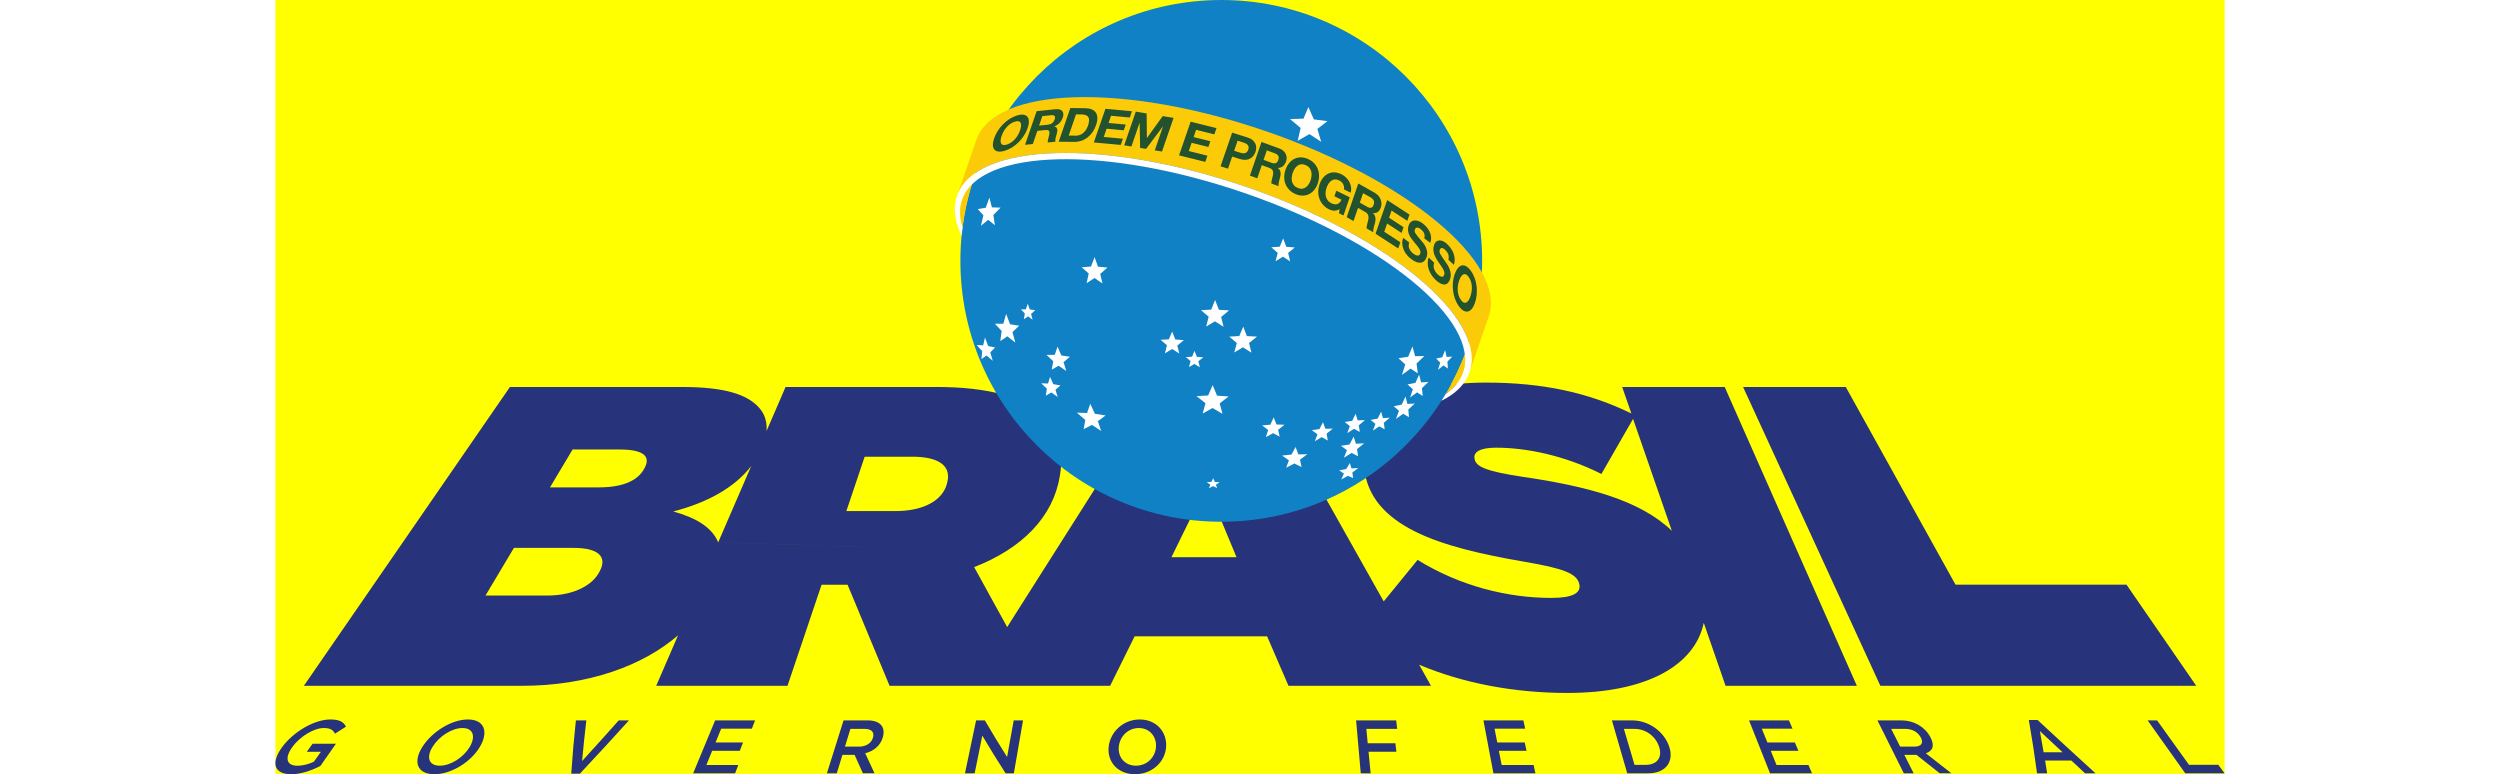 <svg xmlns="http://www.w3.org/2000/svg" version="1.1" width="155" height="48" viewBox="0 0 1022.7 406.2"><style>.s0{fill:#27337a;}.s1{fill:#fccb07;}.s2{fill:#fff;}.s3{fill:#23522f;}</style><rect fill="#ff0" width="1022.7" height="406.2" /><g transform="matrix(1.25,0,0,-1.25,0,406.212)"><g transform="scale(0.1,0.1)"><path d="m66.2 0c-73.7 0-85.5 49.5-37.4 114.6 46.3 62.5 133.7 115.2 201.8 115.2 39.4 0 55.9-10.8 65.6-30.2-18.4-11.8-27.6-17.7-46.2-29.5-7.3 14.6-17.9 23.8-46.8 23.8-41.9 0-99.8-35.6-131.4-78.7C38.2 69.2 45.3 35.6 93.1 35.6c22.1 0 46.9 6.7 68.4 16.8 11.8 16.6 17.7 24.9 29.4 41.6-23.7 0-35.5 0-59.2 0 9.8 13.6 14.6 20.4 24.4 34 39.2 0 58.8 0 98 0C228 90.6 214.9 71.9 188.8 34.6 152.6 15.9 108 0 66.2 0M785.6 193.9c-45.2 0-98.7-35.2-125.8-78.7-27.2-43.5-16.4-79.4 30-79.4 46.5 0 99.9 35.2 125.8 78.7 25.9 43.5 15.1 79.3-30 79.3zM667.2 0c-72.4 0-90.1 51.7-50.4 114.6 39.7 62.8 121.9 115.2 191.3 115.2 69.4 0 87.4-51.7 50.4-114.6C821.5 52.4 739.6 0 667.2 0M1441.1 226c17.2 0 25.8 0 43 0C1416.1 150.7 1347.4 76.1 1278.1 2.2c-14.5 0-21.8 0-36.3 0 6.2 89.5 10.1 134.3 19.5 223.8 17.6 0 26.4 0 43.9 0-8-68.3-11.6-102.4-17.9-170.8 62.4 68.3 93.2 102.5 153.9 170.8M1999.8 191.1c-51.5 0-77.2 0-128.7 0-9.4-23.1-14.1-34.7-23.6-57.8 46.1 0 69.2 0 115.3 0-5.4-14-8.1-20.9-13.5-34.9-46.4 0-69.6 0-116 0-9.7-23.9-14.6-35.8-24.3-59.7 53.6 0 80.4 0 134 0-5.4-14-8-20.9-13.4-34.9-70.5 0-105.7 0-176.2 0 36.9 88.9 55.4 133.3 92.3 222.2 67 0 100.6 0 167.6 0-5.4-14-8-20.9-13.4-34.9M2471.8 190.4c-23.3 0-34.9 0-58.2 0-9.2-29.8-13.7-44.7-22.9-74.6 23.7 0 35.6 0 59.3 0 29 0 51.7 14.6 58.2 37.5 7 24.4-6.9 37.1-36.5 37.1zM2466 3.8c-14.2 31-21.2 46.5-34.8 77.4-20.4 0-30.6 0-51.1 0-9.5-31-14.3-46.5-23.8-77.4-16.5 0-24.8 0-41.4 0 27.9 88.9 41.9 133.3 69.9 222.2 40.3 0 60.5 0 100.8 0 52 0 76.4-27 64.2-70.4-10.3-36.8-39.3-59-74.2-67.6 15.3-33.6 23.1-50.5 39.2-84.1-19.5 0-29.3 0-48.8 0M3099 226c15.6 0 23.5 0 39.1 0-15.4-88.8-23.1-133.3-38.5-222.2-13.9 0-20.8 0-34.6 0-40.6 63.2-60.1 94.8-97.8 158.1-12.8-63.2-19.2-94.9-32.1-158.1-16.3 0-24.4 0-40.7 0 18.7 88.9 28 133.3 46.7 222.2 14.7 0 22.1 0 36.8 0 36-61.4 54.6-92.2 93.3-153.6 11.1 61.4 16.7 92.2 27.8 153.6M3624.2 193.9c-45.1 0-80-35.2-84.2-78.7-4.2-43.5 25.5-79.4 72-79.4 46.5 0 81.3 35.2 84.2 78.7 2.9 43.5-26.8 79.3-72 79.3zM3608.4 0c-72.4 0-117.5 51.7-110.9 114.6 6.5 62.8 61 115.2 130.4 115.2 69.4 0 114.7-51.7 110.9-114.6C3735 52.4 3680.7 0 3608.4 0M4708.5 190.4c-51.7 0-77.6 0-129.4 0 2.3-24.2 3.5-36.4 5.8-60.6 46.4 0 69.6 0 116.1 0 1.7-14.2 2.5-21.3 4.2-35.5-46.7 0-70.1 0-116.8 0 3.5-36.2 5.2-54.3 8.7-90.5-16.5 0-24.8 0-41.4 0-7.8 88.9-11.8 133.3-19.6 222.2 67.3 0 101 0 168.2 0 1.7-14.2 2.6-21.3 4.3-35.5M5246 191.1c-51.5 0-77.2 0-128.7 0 4.5-23.1 6.8-34.7 11.3-57.8 46.1 0 69.2 0 115.3 0 3-14 4.6-20.9 7.6-34.9-46.4 0-69.6 0-116.1 0 4.7-23.9 7-35.8 11.7-59.7 53.6 0 80.4 0 134 0 3.1-14 4.6-20.9 7.7-34.9-70.5 0-105.8 0-176.3 0-16.7 88.9-25.1 133.3-41.9 222.2 67 0 100.6 0 167.6 0 3.1-14 4.6-20.9 7.7-34.9M5705 190.4c-17.9 0-26.9 0-44.9 0 17.9-60.4 26.9-90.6 44.8-151.1 18.5 0 27.7 0 46.1 0 49.1 0 71.2 31.4 57.2 75.2-14 43.8-55.5 75.8-103.3 75.8zM5762 3.8c-35.1 0-52.7 0-87.8 0-25.7 88.9-38.6 133.3-64.3 222.2 33.7 0 50.6 0 84.3 0 71 0 135.8-47.9 156.4-110.8C5871.2 52.4 5836 3.8 5762 3.8M6367.8 191.1c-51.5 0-77.2 0-128.7 0 9.4-23.1 14-34.7 23.4-57.8 46.1 0 69.2 0 115.3 0 6-14 8.9-20.9 14.9-34.9-46.4 0-69.6 0-116.1 0 9.7-23.9 14.5-35.8 24.2-59.7 53.6 0 80.4 0 134 0 6-14 9-20.9 15-34.9-70.5 0-105.7 0-176.2 0-35.3 88.9-52.9 133.3-88.2 222.2 67 0 100.6 0 167.6 0 6-14 9-20.9 15-34.9M6840.3 190.4c-23.3 0-34.9 0-58.2 0 15.1-29.8 22.6-44.7 37.7-74.6 23.7 0 35.6 0 59.3 0 29 0 39.8 14.6 27.8 37.5-12.8 24.4-37.1 37.1-66.6 37.1zM6986.1 3.8c-39.4 31-58.9 46.5-97.7 77.4-20.4 0-30.6 0-51.1 0 15.7-31 23.5-46.5 39.2-77.4-16.5 0-24.8 0-41.4 0-44.3 88.9-66.4 133.3-110.7 222.2 40.3 0 60.5 0 100.8 0 52 0 98.3-27 121.5-70.4 19.6-36.8 8.7-59-19.3-67.6 42.6-33.6 64.1-50.5 107.5-84.1-19.5 0-29.3 0-48.8 0M7406.4 180.9c6.4-35.6 9.5-53.3 15.5-88.9 31.9 0 47.9 0 79.8 0-38.3 35.6-57.4 53.3-95.2 88.9zM7639.8 3.8c-17.5 0-26.2 0-43.7 0-23.2 21.5-34.7 32.2-57.7 53.6-44.1 0-66.1 0-110.2 0 3.5-21.5 5.2-32.2 8.5-53.6-16.9 0-25.4 0-42.4 0-12.1 89.5-19.1 134.3-34.5 223.8 14.7 0 22.1 0 36.8 0 80.7-75 161.7-149.6 243.3-223.8M7858.5 226c15.9 0 23.8 0 39.7 0 53.6-74.6 80.4-112 134-186.6 49.2 0 73.8 0 123 0 10.5-14.2 15.8-21.3 26.3-35.6-66 0-99.1 0-165.1 0C7953.2 92.7 7921.6 137.1 7858.5 226M6591.5 1625.4l460.7-829.9 717.7 0 292.7-424.4-1325.9 0-576.2 1254.2 431.1 0M1247.4 1362.9l-94.8-158.9 205.5 0c25.2 0 48.1 1.8 68.6 5.3 20.5 3.5 38.8 8.6 54.6 15.4 15.9 6.7 29.4 15.1 40.6 24.9 11.2 9.8 20.1 21 26.7 33.6l1.7 3.3c6.6 12.5 9.3 23.6 8.2 33.1-1.1 9.5-6.1 17.5-14.9 23.9-8.8 6.4-21.4 11.3-38 14.6-16.5 3.3-36.9 4.9-61.3 4.9l-196.9 0zm112.9-512.9 2 3.9c7.4 14.4 10.9 27.6 10.3 39.3-0.6 11.7-5.4 21.9-14.4 30.3-9 8.4-22.3 15-40.1 19.6-17.7 4.5-40 6.9-67 6.9l-249.9 0-119.4-200.1 257.4 0c28.1 0 54.1 2.6 77.8 7.5 23.7 4.9 45.1 11.9 63.8 20.9 18.7 8.9 34.9 19.6 48.2 31.7 13.3 12.1 23.8 25.5 31.3 40m2400.6 60.9 273.3 0-125.4 301.3-147.8-301.3 -1902.4 62.4 138.7 320.5c-17.5-22.8-37.8-43.8-60.6-63.1-23-19.4-48.5-37-76.2-52.9-27.9-16-57.9-30.1-89.7-42.6-31.9-12.5-65.6-23.2-100.7-32.3 23.7-6.6 45.6-14 65.6-22.4 20.1-8.4 38.2-17.8 54.2-28.4 16-10.6 29.9-22.3 41.4-35.4 11.6-13.1 20.7-27.6 27.3-43.5m960.3 247.2 0.9 3.4c4.8 18.6 4.7 34.8 0 48.5-4.6 13.6-13.6 24.9-26.5 33.8-12.9 8.9-29.6 15.6-49.7 20-20.1 4.4-43.6 6.6-70.1 6.6l-200.1 0-76.9-228.1 207.6 0c28.8 0 55.5 2.7 79.7 8 24.1 5.2 45.7 13 64.3 23 18.5 10 33.9 22.3 45.9 36.5 11.9 14.2 20.4 30.4 25.1 48.4m3042.3-198.8-162.8 469.8-132.9-231.3c-38.6 19.6-77.8 36.3-116.7 50.3-38.7 13.9-77.3 25.3-115 34.2-37.6 8.9-74.4 15.4-109.7 19.6-35.2 4.3-69 6.3-100.7 6.3-17 0-31.5-1.2-43.5-3.3-12.1-2.2-21.7-5.4-29.1-9.4-7.4-4-12.5-8.9-15.4-14.5-2.9-5.6-3.7-11.8-2.3-18.6l0.6-3.2c1.5-7.6 5.2-14.5 12.3-21 7.1-6.5 17.6-12.5 32.6-18.3 15.1-5.8 34.7-11.3 60.1-16.9 25.5-5.5 56.7-11.1 94.9-16.8 68.3-10 133.1-21.1 193.8-34.1 61.1-13.1 118.3-28 171-45.6 53.1-17.7 101.7-38.2 145.5-62.3 44.2-24.3 83.4-52.3 117.3-84.9m-209.2 603.6 431.1 0 554.7-1254.3-551.1 0-91.5 264.2c-9.5-44.6-29.1-85-58.3-120.8-29.6-36.2-68.9-67.5-117.3-93.1-48.9-25.9-107-45.9-173.4-59.5-66.7-13.7-141.6-20.7-223.7-20.7-55.7 0-110.9 2.6-165.5 7.6-54.5 5.1-108.1 12.6-160.6 22.6-52.3 10-103.4 22.4-153 37.2-49.3 14.7-96.9 31.7-142.7 50.9l49.6-88.4-598.1 0-89.8 207.6-556.2 0-102.8-207.6-925.6 0-176.4 424.4-109.1 0-143.1-424.4-551.1 0 91.8 212c-36.3-31.4-77.6-60.2-123.6-85.9-46.4-25.9-97.4-48.5-152.8-67.1-55.7-18.8-115.5-33.5-179.1-43.6-63.8-10.1-131.1-15.4-201.4-15.4l-913.8 0 865 1254.3 722.2 0c44.7 0 84.2-1.9 119.2-5.7 35-3.8 65.5-9.5 91.9-17 26.5-7.5 49-16.9 68-28.1 19.1-11.2 34.7-24.3 47.2-39.2 5-6 9.5-12.4 13.4-19.3 3.9-6.9 7.1-14.3 9.6-22.2 2.5-7.9 4.3-16.2 5.2-25.1 1-8.9 1.1-18.3 0.3-28.2l80 184.9 630.1 0c57.1 0 108.3-2.7 154.2-7.9 46-5.2 86.7-12.8 122.7-22.6 36.2-9.9 67.7-22 95-36.1 27.5-14.2 50.8-30.4 70.5-48.4 17-15.5 31.5-32.1 43.5-49.9 12.1-18 21.6-37.3 28.4-58.3 6.8-21.1 10.9-43.9 12.2-68.7 1.2-25-0.5-52.1-5.3-81.5-7.1-43.1-20.4-83.5-39.5-121-19.4-38.1-44.6-73.2-75.1-105.3-30.9-32.5-67.1-61.8-108-87.8-41.3-26.3-87.2-49.2-137.1-68.7l138.5-251.6 643.9 1014.8 426.7 0 509.9-907.1 142.2 174.3c44.5-27.5 90.4-51.3 137.1-71.4 47-20.3 94.7-36.8 142.4-49.9 47.9-13.1 95.8-22.7 143-29 47.3-6.3 93.8-9.3 139-9.3 23.2 0 42.7 1.4 58.7 4 16.1 2.7 28.7 6.6 38.1 11.7 9.4 5.1 15.6 11.4 18.9 18.8 3.2 7.3 3.5 15.7 1.1 25.1-2.8 10.8-8.2 20.2-17.4 28.6-9.2 8.4-22.1 16-40 23.1-17.8 7.1-40.5 13.7-69.2 20.4-28.7 6.6-63.3 13.3-105.1 20.4-87.2 15.1-171.6 31.7-249.7 52.3-77.5 20.4-148.6 44.7-209.6 75.4-60.3 30.3-110.5 66.6-147.1 111-35.9 43.7-58.5 95-64.5 155.7-5.3 54.1 2.3 103.8 22.4 147.9 19.7 43.2 51.4 81.1 94.6 112.2 42.7 30.7 96.9 55.1 162.4 71.7 65.1 16.5 141.7 25.5 230.3 25.5 60.2 0 117.2-2.6 171.6-7.9 54.5-5.3 106.5-13.2 156.5-23.9 50.2-10.7 98.6-24.1 145.5-40.3 47.3-16.3 93.2-35.5 138.3-57.6l-38.7 111.7" fill="#27337a"/><path d="m5065.2 2154.7c0-604.7-490.2-1095-1095-1095-604.7 0-1095 490.2-1095 1095 0 604.7 490.2 1095 1095 1095 604.7 0 1095-490.2 1095-1095" fill="#1081c5"/><path d="m4157.6 2698.9c-594 204.5-1138.2 188-1215.7-36.9l-80.7-234.4c77.4 224.9 621.7 241.5 1215.7 36.9 594-204.5 1012.7-552.6 935.2-777.6l80.7 234.5c77.4 224.9-341.3 573-935.2 777.6" fill="#fccb07"/><path d="m4076.8 2464.4c-594 204.5-1138.2 188-1215.7-36.9-17.4-50.4-9.8-107.1 19.1-166.9 1.1 11.6 2.4 23.2 3.9 34.7-12.9 41.2-13.9 80.2-1.6 115.9 74.2 215.5 605 228.1 1185.6 28.2 580.6-199.9 991.2-536.7 917-752.1-12.3-35.6-37.1-65.7-72.5-90.1-6-10-12.1-20-18.3-29.8 59.5 29.3 100.4 69.2 117.7 119.6 77.4 224.9-341.3 573-935.2 777.6" fill="#fff"/><path d="m2922.7 2474.5c-18.5-18.7-32-39.8-40.1-63.3-12.3-35.7-11.3-74.7 1.6-115.8 7.9 61.5 20.9 121.3 38.5 179.1M4912.8 1597.2c35.4 24.5 60.1 54.5 72.4 90.1 8.1 23.5 10.4 48.5 7.4 74.6-22.1-57.4-48.8-112.4-79.8-164.7" fill="#fccb07"/><path d="m3044.1 2661.7c-0.5-5.2 0-9.5 1.5-13.1 1.5-3.5 4.3-5.9 8.3-7.1 4-1.2 9.5-0.7 16.6 1.5 7.1 2.2 13.5 5.4 19.4 9.6 5.9 4.2 11.1 9 15.7 14.5 4.6 5.4 8.6 11.2 11.9 17.2 3.3 6 6 12 8.1 18 2.1 6.2 3.5 12 4.1 17.4 0.6 5.4 0.2 9.9-1.4 13.5-1.5 3.6-4.2 6-8.3 7.2-4 1.2-9.5 0.7-16.6-1.5-7.1-2.2-13.5-5.4-19.4-9.6-5.9-4.2-11.1-9.1-15.7-14.6-4.6-5.5-8.7-11.3-12.1-17.6-3.4-6.2-6.2-12.4-8.3-18.6-2-5.9-3.3-11.5-3.9-16.7zm-12.6 37.9c6.3 10 13.6 19.3 22 27.9 8.3 8.6 17.5 16.1 27.6 22.6 10.1 6.5 20.6 11.4 31.5 14.8 11.1 3.4 20.3 4.5 27.7 3.3 7.4-1.2 12.9-4.2 16.6-9.1 3.7-4.9 5.6-11.4 5.7-19.4 0.1-8.1-1.7-17.4-5.3-27.9-3.5-10.3-8.4-20.4-14.7-30.3-6.3-9.9-13.5-19.1-21.8-27.5-8.3-8.4-17.4-15.9-27.4-22.3-10-6.4-20.5-11.3-31.6-14.7-10.9-3.3-20.1-4.5-27.6-3.4-7.4 1.1-13 4-16.8 8.8-3.7 4.8-5.7 11.1-5.8 19-0.1 7.9 1.6 17 5.1 27.3 3.6 10.6 8.6 20.9 14.9 30.9M3241.4 2726.2c7.5 0.8 13.7 2.9 18.5 6.5 4.8 3.6 8.5 8.9 10.9 16 2.4 6.9 2.2 11.7-0.5 14.4-2.7 2.7-7.8 3.7-15.3 2.9l-35.8-3.7-13.7-39.8 35.8 3.7zm33.7 65.1c6.7 0.7 12.3 0.3 17-1.2 4.6-1.5 8.3-3.8 10.8-7 2.6-3.2 4.1-7 4.5-11.5 0.4-4.5-0.3-9.4-2.2-14.8-2.9-8.3-7.2-15.7-12.9-22.1-5.8-6.4-13.4-11.7-22.8-15.7l-0.1-0.4c3.7-0.6 6.4-1.9 8.3-3.8 1.9-1.9 3.2-4.2 3.8-7 0.6-2.8 0.7-5.9 0.3-9.4-0.5-3.5-1.2-7-2.1-10.5-0.6-2.2-1.4-4.8-2.3-7.9-0.9-3-1.7-6.1-2.5-9.2-0.7-3.1-1.2-6.1-1.4-8.8-0.2-2.8 0.1-5 1-6.9l-32.7-3.4c-0.3 4.3 0.5 9.5 2.2 15.7 1.7 6.2 3.1 12 4.3 17.6 1.4 7.3 0.9 12.4-1.5 15.5-2.4 3.1-7.7 4.2-15.9 3.3l-32.7-3.4-19-55.2-32.7-3.4 48.7 141.3 80.2 8.3M3358.9 2680.2c4.7-0.1 9.6 0.6 14.6 2 5 1.4 9.8 3.8 14.4 7.1 4.7 3.3 9 7.7 12.9 13.1 4 5.4 7.3 12 10 19.8 2.5 7.1 3.9 13.6 4.5 19.3 0.5 5.8-0.2 10.7-2.1 14.8-1.9 4.1-5.3 7.3-10 9.6-4.8 2.3-11.2 3.4-19.3 3.5l-23.4 0.3-30.7-89.1 29.3-0.3zm42 115.2c9.6-0.1 18.1-1.7 25.4-4.7 7.3-3 13-7.4 17.1-13.3 4.1-5.9 6.3-13.2 6.7-21.9 0.4-8.7-1.4-19-5.4-30.7-3.5-10.3-8.2-19.8-14-28.5-5.8-8.7-12.6-16.1-20.4-22.4-7.8-6.3-16.6-11.2-26.3-14.7-9.7-3.5-20.3-5.2-31.7-5.1l-64.5 0.8 48.7 141.3 64.5-0.8M3595.2 2782.6l-9-26.1-78.6 7.3-10.4-30.3 72.1-6.6-8.3-24.1-72.1 6.7-11.9-34.6 80.3-7.4-9-26.1-113 10.4 48.7 141.3 111.3-10.3M3657 2773.6l1-102.9 0.4-0.1 66.1 91.8 45.6-7.5-48.7-141.3-30.3 5 34.5 100.2-0.4 0.1-70.6-94.2-25 4.1-2 105.1-0.4 0.1-34.1-99.2-30.3 5 48.7 141.3 45.6-7.5M3950.1 2711.8l-9-26.1-76.6 19-10.4-30.3 70.3-17.5-8.3-24.1-70.3 17.5-11.9-34.6 78.2-19.4-9-26.1-110.1 27.4 48.7 141.3 108.5-27M4048.6 2609c3.6-1.1 7.1-2 10.7-2.5 3.5-0.5 6.8-0.4 9.8 0.3 3 0.7 5.8 2.2 8.3 4.5 2.5 2.3 4.5 5.7 6 10.2 1.6 4.5 2 8.4 1.5 11.6-0.6 3.3-1.9 6-3.9 8.4-2 2.3-4.6 4.3-7.7 5.9-3.1 1.6-6.5 2.9-10.1 4.1l-24.3 7.7-14.6-42.4 24.4-7.7zm31.5 63.8c8.9-2.8 16.1-6.5 21.4-11 5.4-4.5 9.3-9.6 11.8-15 2.5-5.5 3.7-11.2 3.6-17.2-0.1-6-1.1-11.9-3.1-17.7-2-5.7-4.8-11-8.5-15.9-3.7-4.9-8.2-8.8-13.6-11.8-5.4-3-11.6-4.8-18.8-5.4-7.1-0.6-15.2 0.5-24.1 3.3l-32.9 10.4-17.4-50.7-31.3 9.9 48.7 141.3 64.3-20.3M4181.5 2566.3c7.1-2.6 12.9-2.9 17.6-1.1 4.6 1.9 8.2 6.4 10.6 13.5 2.4 6.9 2.3 12.5-0.2 16.9-2.5 4.4-7.2 7.9-14.3 10.5l-33.8 12.4-13.7-39.8 33.8-12.4zm33 59.9c6.3-2.3 11.6-5.4 16-9.3 4.3-3.9 7.7-8.3 10.1-13.2 2.4-4.9 3.7-10 4-15.4 0.3-5.4-0.5-10.8-2.4-16.2-2.9-8.3-7.1-14.9-12.6-19.7-5.6-4.8-12.8-7.3-21.8-7.6l-0.1-0.4c3.4-2.4 6-5.2 7.8-8.3 1.7-3.1 2.9-6.4 3.4-9.9 0.6-3.5 0.6-7.2 0.1-11.1-0.5-3.8-1.2-7.6-2.2-11.2-0.6-2.3-1.4-5-2.3-8.1-0.9-3.1-1.8-6.3-2.5-9.6-0.8-3.3-1.3-6.5-1.5-9.6-0.3-3.1 0-5.9 0.8-8.4l-30.9 11.3c-0.1 5.1 0.6 10.8 2.4 17.2 1.7 6.3 3.2 12.5 4.4 18.5 1.5 7.8 1.1 14-1.1 18.7-2.2 4.7-7.2 8.4-14.9 11.3l-30.9 11.3-19-55.2-30.9 11.3 48.7 141.3 75.7-27.7M4265.9 2505.9c-0.6-6.2-0.2-12.1 1.2-17.9 1.4-5.7 4-11 7.9-15.7 3.8-4.7 9.1-8.5 16-11.4 6.8-2.9 13.1-4 18.8-3.3 5.7 0.7 10.8 2.7 15.3 5.9 4.5 3.2 8.4 7.4 11.7 12.4 3.3 5 6 10.5 8 16.5 2.1 6.2 3.5 12.5 4.2 18.9 0.7 6.4 0.3 12.5-1.1 18.3-1.4 5.8-4 11.1-7.8 15.8-3.8 4.7-9.1 8.5-16 11.4-6.8 2.9-13.1 4-18.7 3.3-5.7-0.7-10.8-2.7-15.3-6-4.5-3.3-8.5-7.6-11.8-12.8-3.3-5.2-6.1-11-8.2-17.1-2-5.9-3.3-12-3.9-18.2zm-11.6 58.4c6.2 7.7 13.4 13.7 21.5 18 8.1 4.3 17 6.6 26.8 6.8 9.7 0.3 19.9-1.8 30.4-6.3 10.7-4.5 19.5-10.4 26.6-17.8 7-7.4 12.3-15.6 15.8-24.8 3.5-9.2 5.2-18.9 5.2-29.3 0-10.3-1.9-20.8-5.5-31.3-3.5-10.3-8.4-19.2-14.5-26.8-6.1-7.6-13.3-13.5-21.3-17.6-8.1-4.2-16.9-6.3-26.6-6.6-9.6-0.2-19.8 1.9-30.5 6.4-10.5 4.5-19.4 10.3-26.5 17.7-7.1 7.3-12.4 15.5-16 24.5-3.5 9-5.3 18.7-5.3 28.9 0 10.2 1.7 20.5 5.3 30.8 3.6 10.6 8.6 19.7 14.7 27.4M4444.3 2365.3c-7.4 0.3-14.3 2.1-20.8 5.2-10.3 5-18.9 11.5-25.8 19.2-6.9 7.8-12 16.4-15.4 25.7-3.4 9.4-5 19.2-5 29.6 0.1 10.4 1.9 20.7 5.4 31 3.6 10.6 8.5 19.6 14.6 27.2 6.1 7.6 13.2 13.3 21.1 17.3 8 4 16.7 5.9 26.2 5.7 9.5-0.2 19.4-2.8 29.7-7.8 6.9-3.4 13.2-7.7 18.9-13.1 5.7-5.3 10.4-11.4 14.2-18.2 3.7-6.8 6.2-14.1 7.5-21.9 1.3-7.9 0.9-16-1.2-24.4l-28.2 13.8c1 8.8-0.4 16.4-4 22.8-3.6 6.4-9 11.4-16.2 14.9-6.6 3.3-12.7 4.7-18.3 4.2-5.6-0.4-10.6-2.2-15-5.4-4.4-3.1-8.3-7.3-11.6-12.4-3.3-5.2-6-10.8-8.2-17-2-5.9-3.4-12-4-18.3-0.6-6.2-0.3-12.3 1.1-18.2 1.3-5.9 3.9-11.3 7.6-16.3 3.7-5 8.9-9.1 15.5-12.3 9.8-4.8 18.2-5.9 25.3-3.3 7.1 2.6 12.8 8.6 17.1 18.1l-29.7 14.6 8 23.2 56.4-27.6-26.3-76.4-18.8 9.2 2.5 17.5c-7.7-4.5-15.3-6.7-22.6-6.4M4583.2 2381.4c6.6-3.7 12-4.9 16.4-3.6 4.4 1.3 7.8 5.5 10.2 12.7 2.4 6.9 2.4 12.8 0.2 17.7-2.2 5-6.6 9.3-13.2 13l-31.3 17.7-13.7-39.8 31.3-17.7zm32.2 58.2c5.8-3.3 10.7-7.3 14.7-12 4-4.7 7-9.8 9.1-15.2 2.1-5.4 3.2-11 3.4-16.7 0.2-5.7-0.7-11.2-2.6-16.6-2.9-8.3-6.9-14.6-12.2-18.8-5.3-4.2-12.2-5.9-20.5-4.9l-0.1-0.4c3.2-3 5.5-6.3 7.1-9.8 1.6-3.5 2.6-7.1 3-10.9 0.4-3.8 0.4-7.7-0.2-11.6-0.6-3.9-1.3-7.8-2.3-11.5-0.7-2.3-1.4-5-2.4-8.1-0.9-3.1-1.8-6.3-2.6-9.7-0.8-3.3-1.3-6.6-1.6-9.8-0.3-3.2-0.1-6.2 0.5-8.9l-28.6 16.2c0 5.4 0.8 11.3 2.6 17.7 1.8 6.4 3.3 12.7 4.5 18.7 1.6 7.9 1.4 14.5-0.6 19.7-2 5.2-6.5 9.9-13.7 13.9l-28.6 16.2-19-55.2-28.6 16.2 48.7 141.3 70.2-39.6M4760.1 2348.9l-9-26.1-66.1 43.1-10.4-30.3 60.7-39.5-8.3-24.1-60.7 39.5-11.9-34.6 67.5-44-9-26.1-95.1 61.9 48.7 141.3 93.7-61M4756.8 2217.7c0.3-4.4 1.3-8.5 3-12.4 1.7-3.9 4-7.5 6.8-11 2.9-3.4 6-6.5 9.5-9.1 2.3-1.8 4.9-3.5 7.7-5 2.8-1.6 5.6-2.6 8.4-3 2.8-0.5 5.4-0.1 7.7 1 2.3 1.1 4.1 3.5 5.4 7 1.3 3.8 1.4 7.7 0.1 11.7-1.2 4-3.2 8-6 12.1-2.8 4.1-6.1 8.4-9.9 12.8-3.8 4.4-7.6 9-11.4 13.8-4 4.7-7.7 9.6-11.3 14.8-3.6 5.1-6.5 10.5-8.7 16.1-2.3 5.6-3.7 11.4-4.1 17.6-0.5 6.1 0.4 12.4 2.6 18.9 2.5 7.3 6 12.6 10.4 15.9 4.4 3.4 9.4 5.2 14.8 5.6 5.4 0.3 11.1-0.7 17-3 5.9-2.3 11.5-5.6 16.9-9.6 6.2-4.7 11.9-10.1 17-16.1 5.1-6 9.3-12.6 12.5-19.6 3.2-7.1 5.1-14.5 5.7-22.2 0.6-7.7-0.5-15.7-3.3-23.9l-25.3 19.3c1.2 4.4 1.7 8.5 1.4 12.2-0.3 3.7-1.3 7.2-2.8 10.4-1.6 3.2-3.6 6.2-6.1 8.9-2.5 2.7-5.3 5.3-8.5 7.8-2.1 1.6-4.3 3-6.6 4-2.3 1.1-4.5 1.6-6.7 1.6-2.2 0-4.1-0.6-5.9-1.7-1.8-1.1-3.2-3.2-4.2-6.2-1-2.8-1.3-5.3-1-7.7 0.3-2.4 1.5-5.3 3.6-8.7 2.1-3.4 5.2-7.6 9.3-12.6 4.1-5 9.5-11.4 16.1-19.3 2-2.2 4.8-5.5 8.2-9.9 3.5-4.4 6.6-9.6 9.4-15.6 2.8-6 4.8-12.6 5.9-19.9 1.1-7.2 0.3-14.8-2.5-22.7-2.2-6.5-5.3-11.7-9.4-15.6-4-3.9-8.8-6.3-14.3-7.2-5.5-0.8-11.8 0-18.7 2.4-6.9 2.5-14.4 6.8-22.5 13-6.5 5-12.6 10.8-18 17.4-5.5 6.6-9.9 13.8-13.2 21.5-3.3 7.7-5.2 15.8-5.8 24.2-0.6 8.5 0.7 17 3.8 25.6l25.3-19.3c-1.6-4.7-2.3-9.3-2-13.7M4861.4 2133.1c0.2-4.5 1-8.9 2.5-13 1.5-4.1 3.5-8 6.1-11.8 2.6-3.8 5.5-7.1 8.6-10.1 2.1-2 4.5-3.9 7.1-5.8 2.6-1.8 5.2-3.1 7.8-3.8 2.6-0.7 5-0.6 7.2 0.4 2.2 1 3.9 3.2 5.2 6.8 1.3 3.8 1.5 7.8 0.4 12-1 4.2-2.8 8.5-5.3 12.9-2.5 4.5-5.4 9.1-8.9 14-3.4 4.9-6.9 9.9-10.3 15.1-3.6 5.2-7 10.5-10.2 16.1-3.2 5.6-5.8 11.3-7.8 17.2-2 5.9-3.1 12.1-3.4 18.4-0.3 6.3 0.7 12.7 2.9 19.2 2.5 7.3 5.9 12.4 10.1 15.5 4.2 3.1 8.9 4.6 13.9 4.5 5.1-0.1 10.3-1.6 15.8-4.5 5.5-2.9 10.6-6.6 15.5-11.3 5.7-5.4 10.8-11.4 15.5-18 4.7-6.6 8.4-13.7 11.1-21.2 2.8-7.5 4.4-15.3 4.8-23.3 0.4-8-0.8-16.1-3.6-24.3l-23.1 21.9c1.3 4.4 1.8 8.6 1.6 12.4-0.2 3.9-1 7.5-2.4 10.9-1.4 3.4-3.2 6.6-5.4 9.6-2.2 3-4.8 5.9-7.8 8.7-1.9 1.8-3.9 3.4-6 4.7-2.1 1.3-4.2 2-6.2 2.2-2 0.2-3.9-0.2-5.6-1.3-1.7-1-3.1-3-4.1-6.1-1-2.8-1.3-5.4-1.1-7.9 0.2-2.5 1.3-5.6 3.1-9.3 1.9-3.7 4.7-8.3 8.4-13.7 3.7-5.4 8.6-12.5 14.6-21.2 1.8-2.4 4.3-6.1 7.4-10.9 3.1-4.8 5.9-10.4 8.4-16.8 2.5-6.4 4.2-13.4 5-20.9 0.8-7.5-0.1-15.2-2.8-23.2-2.2-6.5-5.2-11.6-9.1-15.3-3.8-3.7-8.3-5.8-13.5-6.2-5.2-0.4-11 0.9-17.3 4-6.4 3.1-13.3 8.2-20.7 15.2-6 5.7-11.4 12.1-16.4 19.4-4.9 7.3-8.9 15-11.8 23.1-2.9 8.2-4.5 16.6-4.9 25.4-0.3 8.7 1 17.4 4.1 26l23.1-21.9c-1.6-4.7-2.4-9.4-2.2-13.9M4963.8 2052.2c-1.1-6.8-1.5-13.7-1.1-20.8 0.3-7.1 1.5-14.1 3.6-21 2.1-6.9 5.3-13.4 9.6-19.4 4.3-6 8.4-9.8 12.4-11.2 3.9-1.5 7.6-1.3 11 0.6 3.4 1.9 6.5 5 9.3 9.4 2.8 4.4 5.2 9.6 7.2 15.5 2.1 6.2 3.8 12.8 4.9 19.8 1.2 7 1.6 14.1 1.3 21.2-0.3 7.2-1.5 14.2-3.6 21.1-2.1 6.9-5.3 13.4-9.6 19.4-4.3 6-8.4 9.8-12.4 11.3-3.9 1.5-7.6 1.3-11.1-0.7-3.4-1.9-6.6-5.2-9.4-9.8-2.8-4.6-5.3-10-7.5-16.2-2-5.9-3.6-12.3-4.7-19.1zm-1.4 71.1c5.1 6.3 10.6 10.3 16.6 11.9 6 1.6 12.3 0.6 18.9-3 6.6-3.6 13.3-10.1 20-19.4 6.8-9.4 12.1-19.7 16.1-30.9 4-11.2 6.6-22.7 8-34.5 1.3-11.8 1.4-23.6 0.3-35.4-1.2-11.8-3.6-22.9-7.2-33.5-3.5-10.3-7.8-18.5-12.8-24.7-5-6.2-10.5-10-16.4-11.5-5.9-1.5-12.2-0.4-18.8 3.2-6.6 3.6-13.2 10.1-20 19.5-6.7 9.3-12 19.6-16 30.7-4 11.2-6.7 22.6-8.1 34.3-1.4 11.7-1.5 23.4-0.4 35 1.1 11.6 3.5 22.6 7 32.9 3.6 10.6 8 19 13.1 25.3" fill="#23522f"/><path d="m3936.2 1242.2-7.5-15.2-19.6-1.1 15.1-10.6-5.5-14.6 17.5 8.5 16.5-8.4-4.9 14.2 15.5 10.7-19.9 1.1-7.2 15.5M4290.9 2658.3l12.5 54.2-44.5 37.5 56.4 1.6 20.5 48.6 23.2-51.7 56.8-7.2-42.2-32.8 16.1-54.1-49.5 32.4-49.4-28.2M2996.9 2419.7l-15.4-42-33.4-5.5 23.6-26.4-10.3-43.7 30.3 24.8 28.3-22.6-6.4 43 30.3 30.9-36.5 1-10.3 40.6M2978.3 1832.7l-7.6-32.6-26.9 1.5 22.9-25.9-3-33.3 21.2 15.3 26.3-22.5-10.6 35.2 20.4 20.8-29 5.9-13.6 35.6M3067.3 1932.1c-0.8-0.8-11.7-41.1-11.7-41.1l-35.6-0.2 28.4-30.3-5.7-42.4 29.7 19.9 33.5-26.5-12.1 44.3 28.4 26.9-38.6 5.9-16.3 43.5M3157.8 1974.7l-7.6-23.4-20.9-0.2 16.4-17.4-4.1-23.8 17.8 11.9 18.9-14.1-6.4 24.2 17.6 16-22.8 2.7-8.8 24M3233.6 1588.8l23.4 13.5 26.8-19-9.6 30.5 21.1 18-30.2 5.5-13.5 30.7-8.6-28.1-28.6 1 23.7-22.4-4.4-29.7M3282.9 1794.7l-11.7-34.6-34.6 0 28.4-26.8-6.5-35.4 28.9 16.7 32.3-22.1-11.4 37 26.8 22.9-36.2 5.2-15.9 37.2M3420.3 1554.6l-13.5-38.6-42.8 1.6 35.4-30.6-6.8-38.8 34.8 17.9 38.8-25.3-13.9 41 32.4 24.1-44.8 6.8-19.5 41.8M3438.4 2170.4l-15-39.6-39.1-2.8 29.5-26.4-8.8-40.4 33.2 21.5 33.4-22.8-9.6 39.9 30.3 26.9-39.6 3.6-14.2 40.2M4229.7 2248.7l-13.9-34.4-35.6-2.5 27.1-23.6-9.3-35 31.2 19.2 30.2-19.9-8.5 35.6 27.9 23-35.6 2.7-13.3 35M3763.9 1857.9l-13.7-32.6-34.9-1.7 26.9-23-8.6-34 30.7 18.2 29.9-19.1-8.6 33.4 27.5 22.9-35.7 2.7-13.5 33.4M3857.6 1776.9l-9.8-24.4-26.6-1.6 20.1-16.6-6.6-25.4 23 13.3 22.8-14.4-6.6 25.6 21.1 16.4-27.1 2.2-10.3 25M4062.6 1878.8l-16.8-39.6-42-2.5 31.8-26.9-10.9-39.6 36.5 21.7 35.5-22.3-9.8 40.2 33.4 27-42.6 2.2-15.2 40M3944.3 1990.7l-16.2-40.6-43-2.5 32.2-27.3-10.3-41.4 36.5 22.1 36.3-23-10.1 41.2 33.4 27.7-42.8 2.5-16 41.4M3934 1633l-18.9-43.3-49-2.7 37.9-29.7-12-43.6 41.5 23.4 41.8-24.3-11.7 43.9 37.6 28.9-48.7 3.3-18.3 44.2M4190.2 1497.6l-14.1-30.5-34.4-2.9 25.3-19.5-9.6-29.9 30.2 16.7 27.9-14.6-6.8 28.6 27.1 21.4-33.8 1-11.7 29.7M4282.1 1373.5l-17.2-31.8-39.3-4.2 28.4-20-11.4-31.2 34.1 18 30.7-15.1-6.8 31 30.7 22.7-37.7-0.3-11.5 31M4350 1444.3l32.3 4.2 14.8 29.2 9.9-27.6 31.2 0.3-25.8-20.8 5-28.9-25.8 14.3-28.6-17.4 10.9 29.2-23.9 17.7M4509.9 1306.3l-15.1-25.2-29.7-5.7 19.8-13.5-10.9-25 27.1 15.6 22.4-9.4-3.1 23.2 24.7 19-28.4-1.8-6.8 22.9M4526 1416.9l-17.4-32.8-36.2-5.7 25.3-18.2-12.8-31.8 32.5 20.3 27.1-14.1-4.4 30.2 29.9 24-34.6-1.6-9.4 29.7M4534.2 1512.9l-14.4-29.5-31.6-5 21.7-17.3-10.8-29.2 28.4 17.9 24.2-13.1-4.2 27.8 25.8 21.7-30.4-0.9-8.7 27.5M4641 1521.5l-14.4-28.9-29.5-5.3 20.1-16.6-10.5-28.6 26.6 17.9 22.7-12.3-3.3 27.4 24.9 21.4-28.7-1.7-7.7 26.6M4743.6 1585.5l-16-34.2-33.7-6.8 22.3-19.1-12.8-34 30.3 21.7 24.3-14.4-2.7 32.1 27.2 25.2-30.9-1.8-8.1 31.5M4800.5 1677l-15.5-34.5-33-6.4 22.4-20.4-11.9-34.6 29.5 21.7 23.6-15.2-3 33 27.1 25.8-30.7-1.7-8.4 32.2M4772.7 1795.6l-17.9-43.3-40.9-6.2 28.6-26.1-14-43.9 36.3 26.5 30.3-19.9-5.2 41.2 32.7 31.3-38.8-0.5-11.1 41M4909.8 1780l-12.2-29.9-25.5-5.2 17.2-17.3-9.4-30.1 23.1 18.4 18.4-13.2-2 29 20.4 21.1-23.7-1.1-6.2 28.3" fill="#fff"/></g></g></svg>
